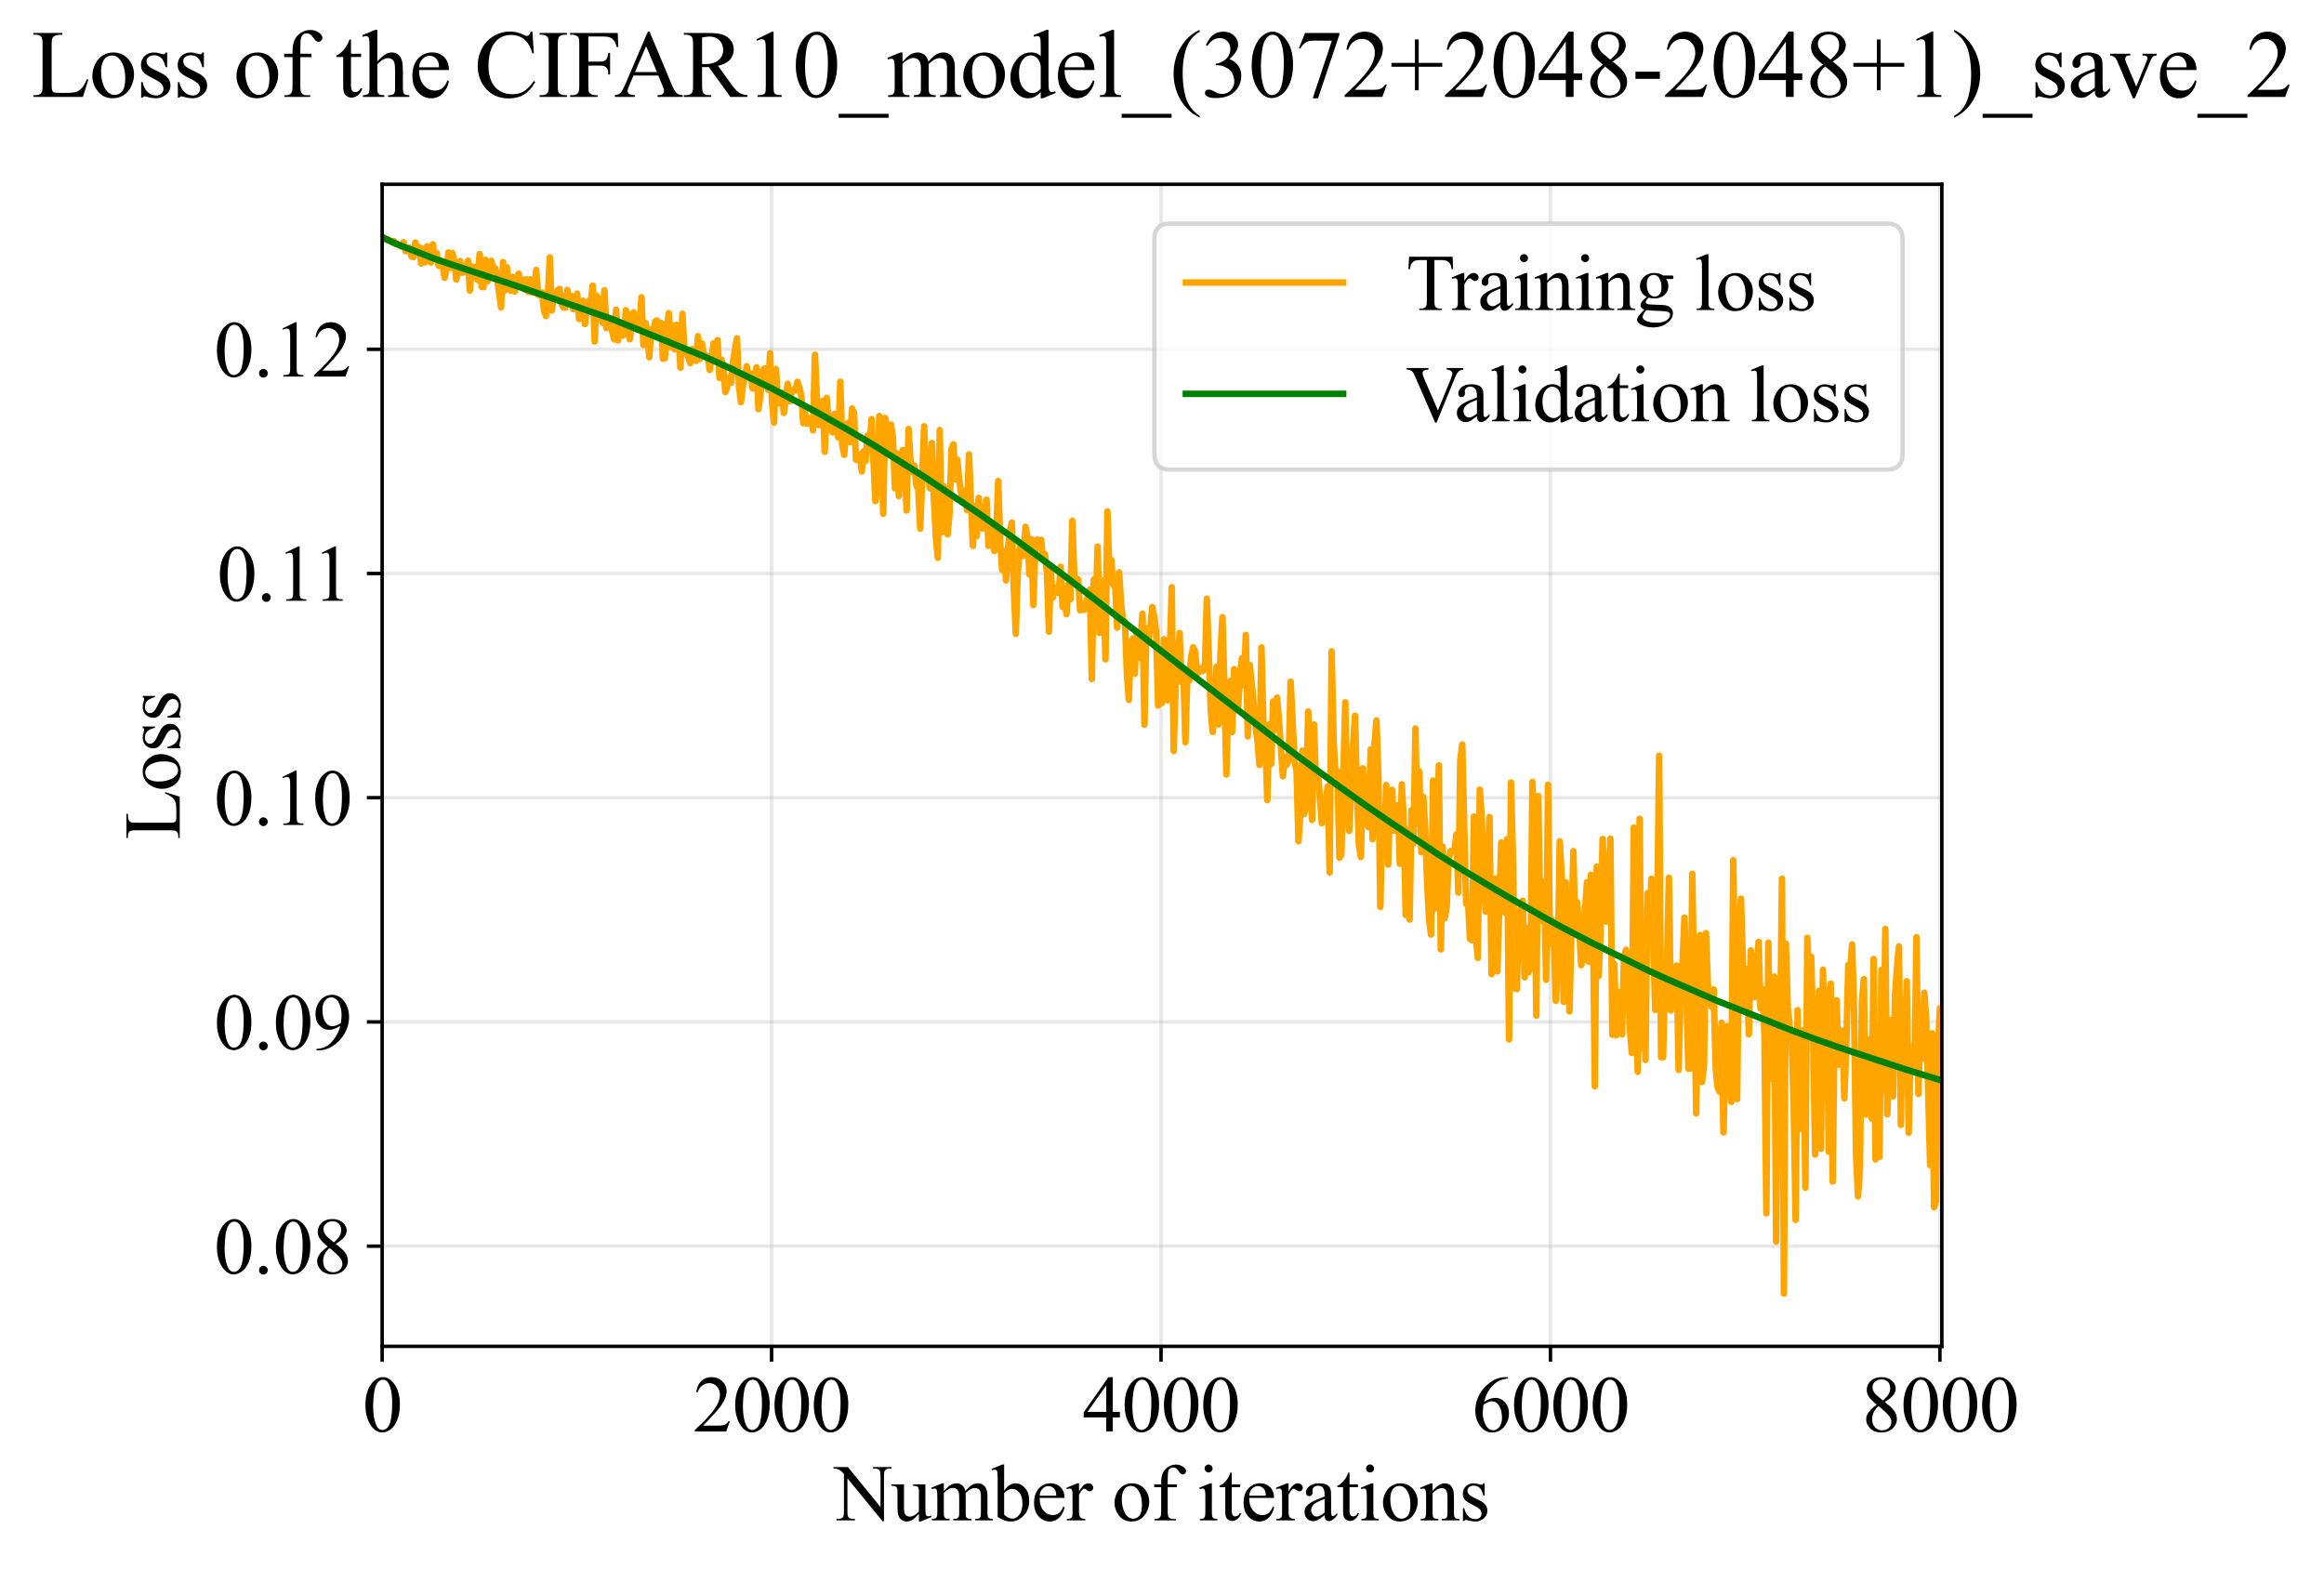 <?xml version="1.0" encoding="utf-8" standalone="no"?>
<!DOCTYPE svg PUBLIC "-//W3C//DTD SVG 1.1//EN"
  "http://www.w3.org/Graphics/SVG/1.1/DTD/svg11.dtd">
<svg xmlns:xlink="http://www.w3.org/1999/xlink" width="532.125pt" height="359.209pt" viewBox="0 0 532.125 359.209" xmlns="http://www.w3.org/2000/svg" version="1.1">
 <defs>
  <style type="text/css">*{stroke-linejoin: round; stroke-linecap: butt}</style>
 </defs>
 <g id="figure_1">
  <g id="patch_1">
   <path d="M 0 359.209 
L 532.125 359.209 
L 532.125 0 
L 0 0 
z
" style="fill: #ffffff"/>
  </g>
  <g id="axes_1">
   <g id="patch_2">
    <path d="M 87.502 308.31 
L 444.623 308.31 
L 444.623 42.199 
L 87.502 42.199 
z
" style="fill: #ffffff"/>
   </g>
   <g id="matplotlib.axis_1">
    <g id="xtick_1">
     <g id="line2d_1">
      <path d="M 87.502 308.31 
L 87.502 42.199 
" clip-path="url(#pa3d0aac4e2)" style="fill: none; stroke: #b0b0b0; stroke-opacity: 0.3; stroke-width: 0.8; stroke-linecap: square"/>
     </g>
     <g id="line2d_2">
      <defs>
       <path id="m1ed9844c6b" d="M 0 0 
L 0 3.5 
" style="stroke: #000000; stroke-width: 0.8"/>
      </defs>
      <g>
       <use xlink:href="#m1ed9844c6b" x="87.502" y="308.31" style="stroke: #000000; stroke-width: 0.8"/>
      </g>
     </g>
     <g id="text_1">
      <!-- 0 -->
      <g transform="translate(83.002 327.809) scale(0.18 -0.18)">
       <defs>
        <path id="TimesNewRomanPSMT-30" d="M 231 2094 
Q 231 2819 450 3342 
Q 669 3866 1031 4122 
Q 1313 4325 1613 4325 
Q 2100 4325 2488 3828 
Q 2972 3213 2972 2159 
Q 2972 1422 2759 906 
Q 2547 391 2217 158 
Q 1888 -75 1581 -75 
Q 975 -75 572 641 
Q 231 1244 231 2094 
z
M 844 2016 
Q 844 1141 1059 588 
Q 1238 122 1591 122 
Q 1759 122 1940 273 
Q 2122 425 2216 781 
Q 2359 1319 2359 2297 
Q 2359 3022 2209 3506 
Q 2097 3866 1919 4016 
Q 1791 4119 1609 4119 
Q 1397 4119 1231 3928 
Q 1006 3669 925 3112 
Q 844 2556 844 2016 
z
" transform="scale(0.016)"/>
       </defs>
       <use xlink:href="#TimesNewRomanPSMT-30"/>
      </g>
     </g>
    </g>
    <g id="xtick_2">
     <g id="line2d_3">
      <path d="M 176.671 308.31 
L 176.671 42.199 
" clip-path="url(#pa3d0aac4e2)" style="fill: none; stroke: #b0b0b0; stroke-opacity: 0.3; stroke-width: 0.8; stroke-linecap: square"/>
     </g>
     <g id="line2d_4">
      <g>
       <use xlink:href="#m1ed9844c6b" x="176.671" y="308.31" style="stroke: #000000; stroke-width: 0.8"/>
      </g>
     </g>
     <g id="text_2">
      <!-- 2000 -->
      <g transform="translate(158.671 327.809) scale(0.18 -0.18)">
       <defs>
        <path id="TimesNewRomanPSMT-32" d="M 2934 816 
L 2638 0 
L 138 0 
L 138 116 
Q 1241 1122 1691 1759 
Q 2141 2397 2141 2925 
Q 2141 3328 1894 3587 
Q 1647 3847 1303 3847 
Q 991 3847 742 3664 
Q 494 3481 375 3128 
L 259 3128 
Q 338 3706 661 4015 
Q 984 4325 1469 4325 
Q 1984 4325 2329 3994 
Q 2675 3663 2675 3213 
Q 2675 2891 2525 2569 
Q 2294 2063 1775 1497 
Q 997 647 803 472 
L 1909 472 
Q 2247 472 2383 497 
Q 2519 522 2628 598 
Q 2738 675 2819 816 
L 2934 816 
z
" transform="scale(0.016)"/>
       </defs>
       <use xlink:href="#TimesNewRomanPSMT-32"/>
       <use xlink:href="#TimesNewRomanPSMT-30" transform="translate(50 0)"/>
       <use xlink:href="#TimesNewRomanPSMT-30" transform="translate(100 0)"/>
       <use xlink:href="#TimesNewRomanPSMT-30" transform="translate(150 0)"/>
      </g>
     </g>
    </g>
    <g id="xtick_3">
     <g id="line2d_5">
      <path d="M 265.84 308.31 
L 265.84 42.199 
" clip-path="url(#pa3d0aac4e2)" style="fill: none; stroke: #b0b0b0; stroke-opacity: 0.3; stroke-width: 0.8; stroke-linecap: square"/>
     </g>
     <g id="line2d_6">
      <g>
       <use xlink:href="#m1ed9844c6b" x="265.84" y="308.31" style="stroke: #000000; stroke-width: 0.8"/>
      </g>
     </g>
     <g id="text_3">
      <!-- 4000 -->
      <g transform="translate(247.84 327.809) scale(0.18 -0.18)">
       <defs>
        <path id="TimesNewRomanPSMT-34" d="M 2978 1563 
L 2978 1119 
L 2409 1119 
L 2409 0 
L 1894 0 
L 1894 1119 
L 100 1119 
L 100 1519 
L 2066 4325 
L 2409 4325 
L 2409 1563 
L 2978 1563 
z
M 1894 1563 
L 1894 3666 
L 406 1563 
L 1894 1563 
z
" transform="scale(0.016)"/>
       </defs>
       <use xlink:href="#TimesNewRomanPSMT-34"/>
       <use xlink:href="#TimesNewRomanPSMT-30" transform="translate(50 0)"/>
       <use xlink:href="#TimesNewRomanPSMT-30" transform="translate(100 0)"/>
       <use xlink:href="#TimesNewRomanPSMT-30" transform="translate(150 0)"/>
      </g>
     </g>
    </g>
    <g id="xtick_4">
     <g id="line2d_7">
      <path d="M 355.008 308.31 
L 355.008 42.199 
" clip-path="url(#pa3d0aac4e2)" style="fill: none; stroke: #b0b0b0; stroke-opacity: 0.3; stroke-width: 0.8; stroke-linecap: square"/>
     </g>
     <g id="line2d_8">
      <g>
       <use xlink:href="#m1ed9844c6b" x="355.008" y="308.31" style="stroke: #000000; stroke-width: 0.8"/>
      </g>
     </g>
     <g id="text_4">
      <!-- 6000 -->
      <g transform="translate(337.008 327.809) scale(0.18 -0.18)">
       <defs>
        <path id="TimesNewRomanPSMT-36" d="M 2869 4325 
L 2869 4209 
Q 2456 4169 2195 4045 
Q 1934 3922 1679 3669 
Q 1425 3416 1258 3105 
Q 1091 2794 978 2366 
Q 1428 2675 1881 2675 
Q 2316 2675 2634 2325 
Q 2953 1975 2953 1425 
Q 2953 894 2631 456 
Q 2244 -75 1606 -75 
Q 1172 -75 869 213 
Q 275 772 275 1663 
Q 275 2231 503 2743 
Q 731 3256 1154 3653 
Q 1578 4050 1965 4187 
Q 2353 4325 2688 4325 
L 2869 4325 
z
M 925 2138 
Q 869 1716 869 1456 
Q 869 1156 980 804 
Q 1091 453 1309 247 
Q 1469 100 1697 100 
Q 1969 100 2183 356 
Q 2397 613 2397 1088 
Q 2397 1622 2184 2012 
Q 1972 2403 1581 2403 
Q 1463 2403 1327 2353 
Q 1191 2303 925 2138 
z
" transform="scale(0.016)"/>
       </defs>
       <use xlink:href="#TimesNewRomanPSMT-36"/>
       <use xlink:href="#TimesNewRomanPSMT-30" transform="translate(50 0)"/>
       <use xlink:href="#TimesNewRomanPSMT-30" transform="translate(100 0)"/>
       <use xlink:href="#TimesNewRomanPSMT-30" transform="translate(150 0)"/>
      </g>
     </g>
    </g>
    <g id="xtick_5">
     <g id="line2d_9">
      <path d="M 444.177 308.31 
L 444.177 42.199 
" clip-path="url(#pa3d0aac4e2)" style="fill: none; stroke: #b0b0b0; stroke-opacity: 0.3; stroke-width: 0.8; stroke-linecap: square"/>
     </g>
     <g id="line2d_10">
      <g>
       <use xlink:href="#m1ed9844c6b" x="444.177" y="308.31" style="stroke: #000000; stroke-width: 0.8"/>
      </g>
     </g>
     <g id="text_5">
      <!-- 8000 -->
      <g transform="translate(426.177 327.809) scale(0.18 -0.18)">
       <defs>
        <path id="TimesNewRomanPSMT-38" d="M 1228 2134 
Q 725 2547 579 2797 
Q 434 3047 434 3316 
Q 434 3728 753 4026 
Q 1072 4325 1600 4325 
Q 2113 4325 2425 4047 
Q 2738 3769 2738 3413 
Q 2738 3175 2569 2928 
Q 2400 2681 1866 2347 
Q 2416 1922 2594 1678 
Q 2831 1359 2831 1006 
Q 2831 559 2490 242 
Q 2150 -75 1597 -75 
Q 994 -75 656 303 
Q 388 606 388 966 
Q 388 1247 577 1523 
Q 766 1800 1228 2134 
z
M 1719 2469 
Q 2094 2806 2194 3001 
Q 2294 3197 2294 3444 
Q 2294 3772 2109 3958 
Q 1925 4144 1606 4144 
Q 1288 4144 1088 3959 
Q 888 3775 888 3528 
Q 888 3366 970 3203 
Q 1053 3041 1206 2894 
L 1719 2469 
z
M 1375 2016 
Q 1116 1797 991 1539 
Q 866 1281 866 981 
Q 866 578 1086 336 
Q 1306 94 1647 94 
Q 1984 94 2187 284 
Q 2391 475 2391 747 
Q 2391 972 2272 1150 
Q 2050 1481 1375 2016 
z
" transform="scale(0.016)"/>
       </defs>
       <use xlink:href="#TimesNewRomanPSMT-38"/>
       <use xlink:href="#TimesNewRomanPSMT-30" transform="translate(50 0)"/>
       <use xlink:href="#TimesNewRomanPSMT-30" transform="translate(100 0)"/>
       <use xlink:href="#TimesNewRomanPSMT-30" transform="translate(150 0)"/>
      </g>
     </g>
    </g>
    <g id="text_6">
     <!-- Number of iterations -->
     <g transform="translate(191.083 348.158) scale(0.18 -0.18)">
      <defs>
       <path id="TimesNewRomanPSMT-4e" d="M -84 4238 
L 1066 4238 
L 3656 1059 
L 3656 3503 
Q 3656 3894 3569 3991 
Q 3453 4122 3203 4122 
L 3056 4122 
L 3056 4238 
L 4531 4238 
L 4531 4122 
L 4381 4122 
Q 4113 4122 4000 3959 
Q 3931 3859 3931 3503 
L 3931 -69 
L 3819 -69 
L 1025 3344 
L 1025 734 
Q 1025 344 1109 247 
Q 1228 116 1475 116 
L 1625 116 
L 1625 0 
L 150 0 
L 150 116 
L 297 116 
Q 569 116 681 278 
Q 750 378 750 734 
L 750 3681 
Q 566 3897 470 3965 
Q 375 4034 191 4094 
Q 100 4122 -84 4122 
L -84 4238 
z
" transform="scale(0.016)"/>
       <path id="TimesNewRomanPSMT-75" d="M 2709 2863 
L 2709 1128 
Q 2709 631 2732 520 
Q 2756 409 2807 365 
Q 2859 322 2928 322 
Q 3025 322 3147 375 
L 3191 266 
L 2334 -88 
L 2194 -88 
L 2194 519 
Q 1825 119 1631 15 
Q 1438 -88 1222 -88 
Q 981 -88 804 51 
Q 628 191 559 409 
Q 491 628 491 1028 
L 491 2306 
Q 491 2509 447 2587 
Q 403 2666 317 2708 
Q 231 2750 6 2747 
L 6 2863 
L 1009 2863 
L 1009 947 
Q 1009 547 1148 422 
Q 1288 297 1484 297 
Q 1619 297 1789 381 
Q 1959 466 2194 703 
L 2194 2325 
Q 2194 2569 2105 2655 
Q 2016 2741 1734 2747 
L 1734 2863 
L 2709 2863 
z
" transform="scale(0.016)"/>
       <path id="TimesNewRomanPSMT-6d" d="M 1050 2338 
Q 1363 2650 1419 2697 
Q 1559 2816 1721 2881 
Q 1884 2947 2044 2947 
Q 2313 2947 2506 2790 
Q 2700 2634 2766 2338 
Q 3088 2713 3309 2830 
Q 3531 2947 3766 2947 
Q 3994 2947 4170 2830 
Q 4347 2713 4450 2447 
Q 4519 2266 4519 1878 
L 4519 647 
Q 4519 378 4559 278 
Q 4591 209 4675 161 
Q 4759 113 4950 113 
L 4950 0 
L 3538 0 
L 3538 113 
L 3597 113 
Q 3781 113 3884 184 
Q 3956 234 3988 344 
Q 4000 397 4000 647 
L 4000 1878 
Q 4000 2228 3916 2372 
Q 3794 2572 3525 2572 
Q 3359 2572 3192 2489 
Q 3025 2406 2788 2181 
L 2781 2147 
L 2788 2013 
L 2788 647 
Q 2788 353 2820 281 
Q 2853 209 2943 161 
Q 3034 113 3253 113 
L 3253 0 
L 1806 0 
L 1806 113 
Q 2044 113 2133 169 
Q 2222 225 2256 338 
Q 2272 391 2272 647 
L 2272 1878 
Q 2272 2228 2169 2381 
Q 2031 2581 1784 2581 
Q 1616 2581 1450 2491 
Q 1191 2353 1050 2181 
L 1050 647 
Q 1050 366 1089 281 
Q 1128 197 1204 155 
Q 1281 113 1516 113 
L 1516 0 
L 100 0 
L 100 113 
Q 297 113 375 155 
Q 453 197 493 289 
Q 534 381 534 647 
L 534 1741 
Q 534 2213 506 2350 
Q 484 2453 437 2492 
Q 391 2531 309 2531 
Q 222 2531 100 2484 
L 53 2597 
L 916 2947 
L 1050 2947 
L 1050 2338 
z
" transform="scale(0.016)"/>
       <path id="TimesNewRomanPSMT-62" d="M 984 2369 
Q 1400 2947 1881 2947 
Q 2322 2947 2650 2570 
Q 2978 2194 2978 1541 
Q 2978 778 2472 313 
Q 2038 -88 1503 -88 
Q 1253 -88 995 3 
Q 738 94 469 275 
L 469 3241 
Q 469 3728 445 3840 
Q 422 3953 372 3993 
Q 322 4034 247 4034 
Q 159 4034 28 3984 
L -16 4094 
L 844 4444 
L 984 4444 
L 984 2369 
z
M 984 2169 
L 984 456 
Q 1144 300 1314 220 
Q 1484 141 1663 141 
Q 1947 141 2192 453 
Q 2438 766 2438 1363 
Q 2438 1913 2192 2208 
Q 1947 2503 1634 2503 
Q 1469 2503 1303 2419 
Q 1178 2356 984 2169 
z
" transform="scale(0.016)"/>
       <path id="TimesNewRomanPSMT-65" d="M 681 1784 
Q 678 1147 991 784 
Q 1303 422 1725 422 
Q 2006 422 2214 576 
Q 2422 731 2563 1106 
L 2659 1044 
Q 2594 616 2278 264 
Q 1963 -88 1488 -88 
Q 972 -88 605 314 
Q 238 716 238 1394 
Q 238 2128 614 2539 
Q 991 2950 1559 2950 
Q 2041 2950 2350 2633 
Q 2659 2316 2659 1784 
L 681 1784 
z
M 681 1966 
L 2006 1966 
Q 1991 2241 1941 2353 
Q 1863 2528 1708 2628 
Q 1553 2728 1384 2728 
Q 1125 2728 920 2526 
Q 716 2325 681 1966 
z
" transform="scale(0.016)"/>
       <path id="TimesNewRomanPSMT-72" d="M 1038 2947 
L 1038 2303 
Q 1397 2947 1775 2947 
Q 1947 2947 2059 2842 
Q 2172 2738 2172 2600 
Q 2172 2478 2090 2393 
Q 2009 2309 1897 2309 
Q 1788 2309 1652 2417 
Q 1516 2525 1450 2525 
Q 1394 2525 1328 2463 
Q 1188 2334 1038 2041 
L 1038 669 
Q 1038 431 1097 309 
Q 1138 225 1241 169 
Q 1344 113 1538 113 
L 1538 0 
L 72 0 
L 72 113 
Q 291 113 397 181 
Q 475 231 506 341 
Q 522 394 522 644 
L 522 1753 
Q 522 2253 501 2348 
Q 481 2444 426 2487 
Q 372 2531 291 2531 
Q 194 2531 72 2484 
L 41 2597 
L 906 2947 
L 1038 2947 
z
" transform="scale(0.016)"/>
       <path id="TimesNewRomanPSMT-20" transform="scale(0.016)"/>
       <path id="TimesNewRomanPSMT-6f" d="M 1600 2947 
Q 2250 2947 2644 2453 
Q 2978 2031 2978 1484 
Q 2978 1100 2793 706 
Q 2609 313 2286 112 
Q 1963 -88 1566 -88 
Q 919 -88 538 428 
Q 216 863 216 1403 
Q 216 1797 411 2186 
Q 606 2575 925 2761 
Q 1244 2947 1600 2947 
z
M 1503 2744 
Q 1338 2744 1170 2645 
Q 1003 2547 900 2300 
Q 797 2053 797 1666 
Q 797 1041 1045 587 
Q 1294 134 1700 134 
Q 2003 134 2200 384 
Q 2397 634 2397 1244 
Q 2397 2006 2069 2444 
Q 1847 2744 1503 2744 
z
" transform="scale(0.016)"/>
       <path id="TimesNewRomanPSMT-66" d="M 1319 2638 
L 1319 756 
Q 1319 356 1406 250 
Q 1522 113 1716 113 
L 1975 113 
L 1975 0 
L 266 0 
L 266 113 
L 394 113 
Q 519 113 622 175 
Q 725 238 764 344 
Q 803 450 803 756 
L 803 2638 
L 247 2638 
L 247 2863 
L 803 2863 
L 803 3050 
Q 803 3478 940 3775 
Q 1078 4072 1361 4255 
Q 1644 4438 1997 4438 
Q 2325 4438 2600 4225 
Q 2781 4084 2781 3909 
Q 2781 3816 2700 3733 
Q 2619 3650 2525 3650 
Q 2453 3650 2373 3701 
Q 2294 3753 2178 3923 
Q 2063 4094 1966 4153 
Q 1869 4213 1750 4213 
Q 1606 4213 1506 4136 
Q 1406 4059 1362 3898 
Q 1319 3738 1319 3069 
L 1319 2863 
L 2056 2863 
L 2056 2638 
L 1319 2638 
z
" transform="scale(0.016)"/>
       <path id="TimesNewRomanPSMT-69" d="M 928 4444 
Q 1059 4444 1151 4351 
Q 1244 4259 1244 4128 
Q 1244 3997 1151 3903 
Q 1059 3809 928 3809 
Q 797 3809 703 3903 
Q 609 3997 609 4128 
Q 609 4259 701 4351 
Q 794 4444 928 4444 
z
M 1188 2947 
L 1188 647 
Q 1188 378 1227 289 
Q 1266 200 1342 156 
Q 1419 113 1622 113 
L 1622 0 
L 231 0 
L 231 113 
Q 441 113 512 153 
Q 584 194 626 287 
Q 669 381 669 647 
L 669 1750 
Q 669 2216 641 2353 
Q 619 2453 572 2492 
Q 525 2531 444 2531 
Q 356 2531 231 2484 
L 188 2597 
L 1050 2947 
L 1188 2947 
z
" transform="scale(0.016)"/>
       <path id="TimesNewRomanPSMT-74" d="M 1031 3803 
L 1031 2863 
L 1700 2863 
L 1700 2644 
L 1031 2644 
L 1031 788 
Q 1031 509 1111 412 
Q 1191 316 1316 316 
Q 1419 316 1516 380 
Q 1613 444 1666 569 
L 1788 569 
Q 1678 263 1478 108 
Q 1278 -47 1066 -47 
Q 922 -47 784 33 
Q 647 113 581 261 
Q 516 409 516 719 
L 516 2644 
L 63 2644 
L 63 2747 
Q 234 2816 414 2980 
Q 594 3144 734 3369 
Q 806 3488 934 3803 
L 1031 3803 
z
" transform="scale(0.016)"/>
       <path id="TimesNewRomanPSMT-61" d="M 1822 413 
Q 1381 72 1269 19 
Q 1100 -59 909 -59 
Q 613 -59 420 144 
Q 228 347 228 678 
Q 228 888 322 1041 
Q 450 1253 767 1440 
Q 1084 1628 1822 1897 
L 1822 2009 
Q 1822 2438 1686 2597 
Q 1550 2756 1291 2756 
Q 1094 2756 978 2650 
Q 859 2544 859 2406 
L 866 2225 
Q 866 2081 792 2003 
Q 719 1925 600 1925 
Q 484 1925 411 2006 
Q 338 2088 338 2228 
Q 338 2497 613 2722 
Q 888 2947 1384 2947 
Q 1766 2947 2009 2819 
Q 2194 2722 2281 2516 
Q 2338 2381 2338 1966 
L 2338 994 
Q 2338 584 2353 492 
Q 2369 400 2405 369 
Q 2441 338 2488 338 
Q 2538 338 2575 359 
Q 2641 400 2828 588 
L 2828 413 
Q 2478 -56 2159 -56 
Q 2006 -56 1915 50 
Q 1825 156 1822 413 
z
M 1822 616 
L 1822 1706 
Q 1350 1519 1213 1441 
Q 966 1303 859 1153 
Q 753 1003 753 825 
Q 753 600 887 451 
Q 1022 303 1197 303 
Q 1434 303 1822 616 
z
" transform="scale(0.016)"/>
       <path id="TimesNewRomanPSMT-6e" d="M 1034 2341 
Q 1538 2947 1994 2947 
Q 2228 2947 2397 2830 
Q 2566 2713 2666 2444 
Q 2734 2256 2734 1869 
L 2734 647 
Q 2734 375 2778 278 
Q 2813 200 2889 156 
Q 2966 113 3172 113 
L 3172 0 
L 1756 0 
L 1756 113 
L 1816 113 
Q 2016 113 2095 173 
Q 2175 234 2206 353 
Q 2219 400 2219 647 
L 2219 1819 
Q 2219 2209 2117 2386 
Q 2016 2563 1775 2563 
Q 1403 2563 1034 2156 
L 1034 647 
Q 1034 356 1069 288 
Q 1113 197 1189 155 
Q 1266 113 1500 113 
L 1500 0 
L 84 0 
L 84 113 
L 147 113 
Q 366 113 442 223 
Q 519 334 519 647 
L 519 1709 
Q 519 2225 495 2337 
Q 472 2450 423 2490 
Q 375 2531 294 2531 
Q 206 2531 84 2484 
L 38 2597 
L 900 2947 
L 1034 2947 
L 1034 2341 
z
" transform="scale(0.016)"/>
       <path id="TimesNewRomanPSMT-73" d="M 2050 2947 
L 2050 1972 
L 1947 1972 
Q 1828 2431 1642 2597 
Q 1456 2763 1169 2763 
Q 950 2763 815 2647 
Q 681 2531 681 2391 
Q 681 2216 781 2091 
Q 878 1963 1175 1819 
L 1631 1597 
Q 2266 1288 2266 781 
Q 2266 391 1970 151 
Q 1675 -88 1309 -88 
Q 1047 -88 709 6 
Q 606 38 541 38 
Q 469 38 428 -44 
L 325 -44 
L 325 978 
L 428 978 
Q 516 541 762 319 
Q 1009 97 1316 97 
Q 1531 97 1667 223 
Q 1803 350 1803 528 
Q 1803 744 1651 891 
Q 1500 1038 1047 1263 
Q 594 1488 453 1669 
Q 313 1847 313 2119 
Q 313 2472 555 2709 
Q 797 2947 1181 2947 
Q 1350 2947 1591 2875 
Q 1750 2828 1803 2828 
Q 1853 2828 1881 2850 
Q 1909 2872 1947 2947 
L 2050 2947 
z
" transform="scale(0.016)"/>
      </defs>
      <use xlink:href="#TimesNewRomanPSMT-4e"/>
      <use xlink:href="#TimesNewRomanPSMT-75" transform="translate(72.217 0)"/>
      <use xlink:href="#TimesNewRomanPSMT-6d" transform="translate(122.217 0)"/>
      <use xlink:href="#TimesNewRomanPSMT-62" transform="translate(200 0)"/>
      <use xlink:href="#TimesNewRomanPSMT-65" transform="translate(250 0)"/>
      <use xlink:href="#TimesNewRomanPSMT-72" transform="translate(294.385 0)"/>
      <use xlink:href="#TimesNewRomanPSMT-20" transform="translate(327.686 0)"/>
      <use xlink:href="#TimesNewRomanPSMT-6f" transform="translate(352.686 0)"/>
      <use xlink:href="#TimesNewRomanPSMT-66" transform="translate(402.686 0)"/>
      <use xlink:href="#TimesNewRomanPSMT-20" transform="translate(435.986 0)"/>
      <use xlink:href="#TimesNewRomanPSMT-69" transform="translate(460.986 0)"/>
      <use xlink:href="#TimesNewRomanPSMT-74" transform="translate(488.77 0)"/>
      <use xlink:href="#TimesNewRomanPSMT-65" transform="translate(516.553 0)"/>
      <use xlink:href="#TimesNewRomanPSMT-72" transform="translate(560.938 0)"/>
      <use xlink:href="#TimesNewRomanPSMT-61" transform="translate(594.238 0)"/>
      <use xlink:href="#TimesNewRomanPSMT-74" transform="translate(638.623 0)"/>
      <use xlink:href="#TimesNewRomanPSMT-69" transform="translate(666.406 0)"/>
      <use xlink:href="#TimesNewRomanPSMT-6f" transform="translate(694.189 0)"/>
      <use xlink:href="#TimesNewRomanPSMT-6e" transform="translate(744.189 0)"/>
      <use xlink:href="#TimesNewRomanPSMT-73" transform="translate(794.189 0)"/>
     </g>
    </g>
   </g>
   <g id="matplotlib.axis_2">
    <g id="ytick_1">
     <g id="line2d_11">
      <path d="M 87.502 285.357 
L 444.623 285.357 
" clip-path="url(#pa3d0aac4e2)" style="fill: none; stroke: #b0b0b0; stroke-opacity: 0.3; stroke-width: 0.8; stroke-linecap: square"/>
     </g>
     <g id="line2d_12">
      <defs>
       <path id="m6541304a8e" d="M 0 0 
L -3.5 0 
" style="stroke: #000000; stroke-width: 0.8"/>
      </defs>
      <g>
       <use xlink:href="#m6541304a8e" x="87.502" y="285.357" style="stroke: #000000; stroke-width: 0.8"/>
      </g>
     </g>
     <g id="text_7">
      <!-- 0.08 -->
      <g transform="translate(49.002 291.606) scale(0.18 -0.18)">
       <defs>
        <path id="TimesNewRomanPSMT-2e" d="M 800 606 
Q 947 606 1047 504 
Q 1147 403 1147 259 
Q 1147 116 1045 14 
Q 944 -88 800 -88 
Q 656 -88 554 14 
Q 453 116 453 259 
Q 453 406 554 506 
Q 656 606 800 606 
z
" transform="scale(0.016)"/>
       </defs>
       <use xlink:href="#TimesNewRomanPSMT-30"/>
       <use xlink:href="#TimesNewRomanPSMT-2e" transform="translate(50 0)"/>
       <use xlink:href="#TimesNewRomanPSMT-30" transform="translate(75 0)"/>
       <use xlink:href="#TimesNewRomanPSMT-38" transform="translate(125 0)"/>
      </g>
     </g>
    </g>
    <g id="ytick_2">
     <g id="line2d_13">
      <path d="M 87.502 234.013 
L 444.623 234.013 
" clip-path="url(#pa3d0aac4e2)" style="fill: none; stroke: #b0b0b0; stroke-opacity: 0.3; stroke-width: 0.8; stroke-linecap: square"/>
     </g>
     <g id="line2d_14">
      <g>
       <use xlink:href="#m6541304a8e" x="87.502" y="234.013" style="stroke: #000000; stroke-width: 0.8"/>
      </g>
     </g>
     <g id="text_8">
      <!-- 0.09 -->
      <g transform="translate(49.002 240.262) scale(0.18 -0.18)">
       <defs>
        <path id="TimesNewRomanPSMT-39" d="M 338 -88 
L 338 28 
Q 744 34 1094 217 
Q 1444 400 1770 856 
Q 2097 1313 2225 1859 
Q 1734 1544 1338 1544 
Q 891 1544 572 1889 
Q 253 2234 253 2806 
Q 253 3363 572 3797 
Q 956 4325 1575 4325 
Q 2097 4325 2469 3894 
Q 2925 3359 2925 2575 
Q 2925 1869 2578 1258 
Q 2231 647 1613 244 
Q 1109 -88 516 -88 
L 338 -88 
z
M 2275 2091 
Q 2331 2497 2331 2741 
Q 2331 3044 2228 3395 
Q 2125 3747 1936 3934 
Q 1747 4122 1506 4122 
Q 1228 4122 1018 3872 
Q 809 3622 809 3128 
Q 809 2469 1088 2097 
Q 1291 1828 1588 1828 
Q 1731 1828 1928 1897 
Q 2125 1966 2275 2091 
z
" transform="scale(0.016)"/>
       </defs>
       <use xlink:href="#TimesNewRomanPSMT-30"/>
       <use xlink:href="#TimesNewRomanPSMT-2e" transform="translate(50 0)"/>
       <use xlink:href="#TimesNewRomanPSMT-30" transform="translate(75 0)"/>
       <use xlink:href="#TimesNewRomanPSMT-39" transform="translate(125 0)"/>
      </g>
     </g>
    </g>
    <g id="ytick_3">
     <g id="line2d_15">
      <path d="M 87.502 182.669 
L 444.623 182.669 
" clip-path="url(#pa3d0aac4e2)" style="fill: none; stroke: #b0b0b0; stroke-opacity: 0.3; stroke-width: 0.8; stroke-linecap: square"/>
     </g>
     <g id="line2d_16">
      <g>
       <use xlink:href="#m6541304a8e" x="87.502" y="182.669" style="stroke: #000000; stroke-width: 0.8"/>
      </g>
     </g>
     <g id="text_9">
      <!-- 0.10 -->
      <g transform="translate(49.002 188.918) scale(0.18 -0.18)">
       <defs>
        <path id="TimesNewRomanPSMT-31" d="M 750 3822 
L 1781 4325 
L 1884 4325 
L 1884 747 
Q 1884 391 1914 303 
Q 1944 216 2037 169 
Q 2131 122 2419 116 
L 2419 0 
L 825 0 
L 825 116 
Q 1125 122 1212 167 
Q 1300 213 1334 289 
Q 1369 366 1369 747 
L 1369 3034 
Q 1369 3497 1338 3628 
Q 1316 3728 1258 3775 
Q 1200 3822 1119 3822 
Q 1003 3822 797 3725 
L 750 3822 
z
" transform="scale(0.016)"/>
       </defs>
       <use xlink:href="#TimesNewRomanPSMT-30"/>
       <use xlink:href="#TimesNewRomanPSMT-2e" transform="translate(50 0)"/>
       <use xlink:href="#TimesNewRomanPSMT-31" transform="translate(75 0)"/>
       <use xlink:href="#TimesNewRomanPSMT-30" transform="translate(125 0)"/>
      </g>
     </g>
    </g>
    <g id="ytick_4">
     <g id="line2d_17">
      <path d="M 87.502 131.325 
L 444.623 131.325 
" clip-path="url(#pa3d0aac4e2)" style="fill: none; stroke: #b0b0b0; stroke-opacity: 0.3; stroke-width: 0.8; stroke-linecap: square"/>
     </g>
     <g id="line2d_18">
      <g>
       <use xlink:href="#m6541304a8e" x="87.502" y="131.325" style="stroke: #000000; stroke-width: 0.8"/>
      </g>
     </g>
     <g id="text_10">
      <!-- 0.11 -->
      <g transform="translate(49.678 137.574) scale(0.18 -0.18)">
       <use xlink:href="#TimesNewRomanPSMT-30"/>
       <use xlink:href="#TimesNewRomanPSMT-2e" transform="translate(50 0)"/>
       <use xlink:href="#TimesNewRomanPSMT-31" transform="translate(75 0)"/>
       <use xlink:href="#TimesNewRomanPSMT-31" transform="translate(121.25 0)"/>
      </g>
     </g>
    </g>
    <g id="ytick_5">
     <g id="line2d_19">
      <path d="M 87.502 79.981 
L 444.623 79.981 
" clip-path="url(#pa3d0aac4e2)" style="fill: none; stroke: #b0b0b0; stroke-opacity: 0.3; stroke-width: 0.8; stroke-linecap: square"/>
     </g>
     <g id="line2d_20">
      <g>
       <use xlink:href="#m6541304a8e" x="87.502" y="79.981" style="stroke: #000000; stroke-width: 0.8"/>
      </g>
     </g>
     <g id="text_11">
      <!-- 0.12 -->
      <g transform="translate(49.002 86.23) scale(0.18 -0.18)">
       <use xlink:href="#TimesNewRomanPSMT-30"/>
       <use xlink:href="#TimesNewRomanPSMT-2e" transform="translate(50 0)"/>
       <use xlink:href="#TimesNewRomanPSMT-31" transform="translate(75 0)"/>
       <use xlink:href="#TimesNewRomanPSMT-32" transform="translate(125 0)"/>
      </g>
     </g>
    </g>
    <g id="text_12">
     <!-- Loss -->
     <g transform="translate(41.152 192.257) rotate(-90) scale(0.18 -0.18)">
      <defs>
       <path id="TimesNewRomanPSMT-4c" d="M 3669 1172 
L 3772 1150 
L 3409 0 
L 128 0 
L 128 116 
L 288 116 
Q 556 116 672 291 
Q 738 391 738 753 
L 738 3488 
Q 738 3884 650 3984 
Q 528 4122 288 4122 
L 128 4122 
L 128 4238 
L 2047 4238 
L 2047 4122 
Q 1709 4125 1573 4059 
Q 1438 3994 1388 3894 
Q 1338 3794 1338 3416 
L 1338 753 
Q 1338 494 1388 397 
Q 1425 331 1503 300 
Q 1581 269 1991 269 
L 2300 269 
Q 2788 269 2984 341 
Q 3181 413 3343 595 
Q 3506 778 3669 1172 
z
" transform="scale(0.016)"/>
      </defs>
      <use xlink:href="#TimesNewRomanPSMT-4c"/>
      <use xlink:href="#TimesNewRomanPSMT-6f" transform="translate(61.084 0)"/>
      <use xlink:href="#TimesNewRomanPSMT-73" transform="translate(111.084 0)"/>
      <use xlink:href="#TimesNewRomanPSMT-73" transform="translate(150 0)"/>
     </g>
    </g>
   </g>
   <g id="line2d_21">
    <path d="M 87.502 54.294 
L 87.949 54.507 
L 88.395 54.897 
L 88.842 54.815 
L 89.734 55.499 
L 90.181 55.196 
L 90.627 55.893 
L 91.074 55.971 
L 91.52 56.169 
L 91.966 56.492 
L 92.413 55.471 
L 92.859 57.543 
L 93.306 56.909 
L 93.752 56.73 
L 94.198 58.706 
L 94.645 58.885 
L 95.091 55.523 
L 95.538 57.012 
L 95.984 56.633 
L 96.43 60.353 
L 96.877 56.972 
L 97.323 60.078 
L 97.77 56.409 
L 98.216 59.349 
L 98.662 60.109 
L 99.109 55.938 
L 99.555 58.737 
L 100.002 57.967 
L 100.448 60.872 
L 100.894 59.647 
L 101.341 60.426 
L 101.787 63.617 
L 102.234 61.63 
L 102.68 57.817 
L 103.126 61.311 
L 103.573 57.93 
L 104.019 59.822 
L 104.466 64.023 
L 105.359 59.773 
L 105.805 62.446 
L 106.251 61.235 
L 106.698 62.362 
L 107.144 59.673 
L 107.591 66.554 
L 108.037 61.053 
L 108.483 63.534 
L 108.93 61.121 
L 109.376 64.124 
L 109.823 58.171 
L 110.269 65.695 
L 110.715 65.754 
L 111.162 59.464 
L 111.608 64.452 
L 112.055 62.826 
L 112.501 59.739 
L 112.947 61.425 
L 113.394 61.442 
L 113.84 63.788 
L 114.733 70.403 
L 115.179 60.013 
L 115.626 66.489 
L 116.072 61.233 
L 116.519 65.313 
L 116.965 66.576 
L 117.411 63.4 
L 117.858 66.74 
L 118.304 64.051 
L 118.751 62.655 
L 119.197 64.842 
L 119.643 64.047 
L 120.09 66.293 
L 120.536 63.954 
L 120.983 66.869 
L 121.429 63.972 
L 121.875 66.958 
L 122.322 67.02 
L 122.768 61.813 
L 123.215 67.536 
L 123.661 67.184 
L 124.107 66.989 
L 124.554 71.079 
L 125 72.373 
L 125.447 67.467 
L 125.893 58.952 
L 126.339 71.111 
L 126.786 68.018 
L 127.232 67.669 
L 127.678 66.445 
L 128.125 66.163 
L 128.571 69.616 
L 129.018 70.399 
L 129.464 70.43 
L 129.911 66.397 
L 130.357 69.022 
L 130.803 67.768 
L 131.25 70.819 
L 131.696 70.002 
L 132.143 67.236 
L 132.589 73.048 
L 133.035 72.585 
L 133.482 68.879 
L 133.928 74.213 
L 134.375 70.587 
L 134.821 68.953 
L 135.267 69.265 
L 135.714 65.417 
L 136.16 78.194 
L 136.607 67.729 
L 137.053 68.498 
L 137.946 73.919 
L 138.392 66.468 
L 138.839 75.137 
L 139.285 74.633 
L 139.731 73.573 
L 140.178 75.982 
L 140.624 77.73 
L 141.071 70.918 
L 141.517 77.956 
L 141.963 75.074 
L 142.41 76.871 
L 142.856 76.659 
L 143.303 71.038 
L 143.749 72.148 
L 144.195 77.689 
L 145.088 71.514 
L 145.535 75.026 
L 145.981 75.515 
L 146.427 75.466 
L 146.874 68.068 
L 147.32 78.974 
L 147.767 73.958 
L 148.213 75.631 
L 148.659 81.816 
L 149.106 75.511 
L 149.552 76.26 
L 149.999 73.627 
L 150.445 73.386 
L 150.891 77.041 
L 151.338 73.935 
L 151.784 82.156 
L 152.231 82.048 
L 152.677 74.993 
L 153.123 71.717 
L 153.57 79.466 
L 154.016 74.465 
L 154.463 79.996 
L 154.909 74.391 
L 155.355 76.269 
L 155.802 84.192 
L 156.248 71.854 
L 156.695 79.818 
L 157.587 81.797 
L 158.034 83.159 
L 158.48 79.939 
L 158.927 80.433 
L 159.373 82.648 
L 159.819 76.981 
L 160.266 82.205 
L 160.712 78.659 
L 161.159 81.421 
L 161.605 81.318 
L 162.051 81.601 
L 162.498 84.728 
L 163.391 78.613 
L 163.837 80.258 
L 164.283 77.88 
L 164.73 86.542 
L 165.176 82.319 
L 165.623 83.557 
L 166.069 89.766 
L 166.515 88.554 
L 166.962 86.403 
L 167.408 87.667 
L 167.855 82.672 
L 168.747 77.453 
L 169.194 88.452 
L 169.64 92.101 
L 170.087 88.497 
L 170.979 83.855 
L 171.426 86.572 
L 171.872 85.535 
L 172.319 88.96 
L 173.211 84.112 
L 173.658 93.708 
L 174.104 90.688 
L 174.55 85.148 
L 174.997 84.39 
L 175.443 84.401 
L 175.89 89.275 
L 176.336 80.898 
L 176.782 92.248 
L 177.229 96.782 
L 177.675 84.529 
L 178.122 92.382 
L 178.568 90.188 
L 179.014 89.871 
L 179.461 94.57 
L 180.354 87.892 
L 180.8 91.87 
L 181.246 89.824 
L 181.693 89.243 
L 182.139 89.413 
L 182.586 87.436 
L 183.032 88.779 
L 183.478 90.648 
L 183.925 96.921 
L 184.371 94.645 
L 184.818 97.003 
L 185.264 96.652 
L 185.71 95.681 
L 186.157 98.54 
L 186.603 81.234 
L 187.05 91.397 
L 187.496 97.351 
L 187.942 95.101 
L 188.389 91.762 
L 188.835 103.451 
L 189.282 91.091 
L 189.728 97.081 
L 190.174 97.75 
L 190.621 99.007 
L 191.067 94.769 
L 191.514 98.31 
L 191.96 100.184 
L 192.406 87.411 
L 192.853 101.941 
L 193.299 104.164 
L 193.746 98.324 
L 194.192 96.892 
L 194.638 101.231 
L 195.085 93.537 
L 195.531 94.429 
L 195.978 105.254 
L 196.424 105.337 
L 196.87 104.02 
L 197.317 107.951 
L 197.763 103.326 
L 198.21 105.548 
L 198.656 99.702 
L 199.102 102.476 
L 199.549 95.973 
L 200.442 114.745 
L 200.888 111.334 
L 201.334 95.271 
L 201.781 99.568 
L 202.227 117.63 
L 202.674 95.72 
L 203.12 97.86 
L 203.566 102.531 
L 204.013 97.225 
L 204.459 100.339 
L 204.906 111.843 
L 205.352 103.813 
L 205.798 113.599 
L 206.245 104.838 
L 206.691 103.054 
L 207.138 107.28 
L 207.584 116.893 
L 208.03 98.233 
L 208.477 105.667 
L 208.923 108.116 
L 209.37 106.628 
L 209.816 111.137 
L 210.262 111.987 
L 210.709 121.064 
L 211.602 97.613 
L 212.048 108.418 
L 212.494 109.313 
L 212.941 111.83 
L 213.387 101.445 
L 213.834 114.157 
L 214.28 123.043 
L 214.726 127.733 
L 215.173 98.475 
L 215.619 121.882 
L 216.066 111.335 
L 216.512 114.394 
L 216.958 122.365 
L 217.405 117.779 
L 217.851 102.936 
L 218.298 101.75 
L 218.744 109.784 
L 219.19 105.261 
L 219.637 110.073 
L 220.083 112.919 
L 220.53 114.526 
L 220.976 112.326 
L 221.423 116.828 
L 221.869 104.041 
L 222.762 125.016 
L 223.208 115.868 
L 223.655 122.735 
L 224.101 114.012 
L 224.547 119.171 
L 224.994 121.045 
L 225.887 114.423 
L 226.333 124.989 
L 226.779 120.541 
L 227.226 124.198 
L 227.672 126.17 
L 228.119 121.438 
L 228.565 110.154 
L 229.011 123.984 
L 229.458 130.516 
L 229.904 126.152 
L 230.351 132.916 
L 230.797 125.511 
L 231.243 121.481 
L 231.69 119.663 
L 232.136 134.761 
L 232.583 145.148 
L 233.029 131.156 
L 233.475 125.99 
L 233.922 124.138 
L 234.368 127.299 
L 234.815 120.646 
L 235.261 122.893 
L 235.707 131.536 
L 236.154 123.482 
L 236.6 138.557 
L 237.047 125.893 
L 237.493 123.541 
L 237.939 124.056 
L 238.386 123.636 
L 238.832 128.202 
L 239.279 126.966 
L 239.725 131.216 
L 240.171 144.648 
L 240.618 130.983 
L 241.064 136.861 
L 241.511 134.544 
L 241.957 134.79 
L 242.403 135.8 
L 242.85 129.766 
L 243.296 138.991 
L 243.743 137.628 
L 244.189 140.65 
L 244.635 133.801 
L 245.082 137.255 
L 245.528 119.25 
L 245.975 131.949 
L 246.421 133.296 
L 246.867 132.66 
L 247.314 139.744 
L 247.76 138.771 
L 248.207 139.669 
L 249.546 134.999 
L 249.992 155.478 
L 250.439 132.72 
L 250.885 139.406 
L 251.331 125.151 
L 251.778 144.957 
L 252.224 136.28 
L 252.671 132.889 
L 253.117 150.972 
L 253.563 117.101 
L 254.01 130.859 
L 254.456 128.22 
L 254.903 133.97 
L 255.349 134.032 
L 255.795 143.716 
L 256.242 131.065 
L 256.688 138.263 
L 257.135 142.018 
L 257.581 142.368 
L 258.027 154.32 
L 258.474 160.274 
L 258.92 147.07 
L 259.366 146.234 
L 259.813 154.324 
L 260.259 145.183 
L 260.706 150.569 
L 261.152 146.706 
L 261.599 140.529 
L 262.045 165.938 
L 262.491 143.963 
L 262.938 146.623 
L 263.384 143.823 
L 263.83 139.006 
L 264.277 141.19 
L 264.723 144.578 
L 265.17 161.577 
L 265.616 155.023 
L 266.062 160.963 
L 266.509 146.383 
L 266.955 158.654 
L 267.402 160.375 
L 267.848 150.154 
L 268.295 134.469 
L 268.741 171.973 
L 269.187 156.82 
L 269.634 153.625 
L 270.08 144.951 
L 270.526 156.149 
L 270.973 153.916 
L 271.419 169.969 
L 271.866 154.921 
L 272.312 155.834 
L 272.759 150.348 
L 273.205 148.223 
L 273.651 149.274 
L 274.098 154.296 
L 274.544 153.904 
L 274.99 153.01 
L 275.437 153.643 
L 275.883 152.798 
L 276.33 137.118 
L 277.223 162.449 
L 277.669 167.631 
L 278.115 162.46 
L 278.562 152.657 
L 279.008 165.907 
L 279.454 149.522 
L 279.901 141.322 
L 280.347 157.116 
L 280.794 177.334 
L 281.24 159.894 
L 281.687 155.961 
L 282.133 167.638 
L 282.579 153.221 
L 283.026 160.971 
L 283.472 162.506 
L 283.918 154.528 
L 284.365 150.746 
L 284.811 156.957 
L 285.258 145.401 
L 285.704 168.634 
L 286.151 152.294 
L 286.597 156.377 
L 287.49 166.537 
L 287.936 169.671 
L 288.382 175.168 
L 288.829 148.25 
L 289.275 165.243 
L 289.722 169.463 
L 290.168 183.229 
L 290.615 165.93 
L 291.061 174.919 
L 291.507 160.632 
L 291.954 167.017 
L 292.4 159.767 
L 292.846 164.884 
L 293.739 177.756 
L 294.186 173.366 
L 294.632 175.133 
L 295.079 173.962 
L 295.525 156.103 
L 296.418 174.347 
L 296.864 176.514 
L 297.31 192.634 
L 297.757 185.729 
L 298.203 171.889 
L 298.65 186.392 
L 299.096 183.168 
L 299.543 162.928 
L 299.989 179.799 
L 300.435 187.77 
L 300.882 165.912 
L 301.328 179.835 
L 301.774 176.714 
L 302.667 188.512 
L 303.56 183.283 
L 304.007 180.086 
L 304.453 199.764 
L 304.899 149.142 
L 305.346 169.43 
L 305.792 177.463 
L 306.238 176.589 
L 306.685 196.43 
L 307.131 195.699 
L 308.024 160.825 
L 308.471 184.234 
L 308.917 190.292 
L 309.81 170.888 
L 310.256 163.891 
L 310.702 181.325 
L 311.149 193.491 
L 311.595 196.251 
L 312.042 175.943 
L 312.488 181.256 
L 312.935 188.428 
L 313.381 189.434 
L 313.827 171.625 
L 314.274 192.148 
L 314.72 170.457 
L 315.166 164.983 
L 315.613 178.007 
L 316.059 207.674 
L 316.506 185.872 
L 316.952 194.422 
L 317.399 179.766 
L 317.845 198.002 
L 318.291 181.933 
L 318.738 180.877 
L 319.184 190.243 
L 319.63 186.64 
L 320.077 184.387 
L 320.523 197.801 
L 320.97 179.608 
L 321.416 188.117 
L 321.863 209.544 
L 322.309 189.973 
L 322.755 210.569 
L 323.202 185.527 
L 323.648 193.194 
L 324.094 166.81 
L 324.541 188.486 
L 324.987 176.655 
L 325.434 195.151 
L 325.88 182.482 
L 326.327 189.663 
L 326.773 202.177 
L 327.219 210.492 
L 327.666 213.996 
L 328.112 178.747 
L 328.558 208.099 
L 329.451 175.251 
L 329.898 217.41 
L 330.344 193.889 
L 330.791 210.293 
L 331.237 207.711 
L 331.683 196.953 
L 332.13 194.888 
L 333.022 194.836 
L 333.469 191.074 
L 333.915 204.395 
L 334.362 174.072 
L 334.808 170.499 
L 335.701 206.996 
L 336.147 206.64 
L 336.594 215.036 
L 337.04 215.316 
L 337.486 186.979 
L 337.933 214.435 
L 338.379 219.348 
L 338.826 180.818 
L 339.272 187.001 
L 339.719 201.197 
L 340.165 208.759 
L 341.058 187.095 
L 341.504 223.063 
L 342.397 201.166 
L 342.843 222.466 
L 343.736 192.937 
L 344.183 195.316 
L 344.629 209.002 
L 345.075 192.165 
L 345.522 238.018 
L 345.968 179.186 
L 346.414 196.001 
L 346.861 226.341 
L 347.307 226.486 
L 347.754 209.633 
L 348.647 206.244 
L 349.093 223.793 
L 349.539 212.534 
L 349.986 222.674 
L 350.432 221.186 
L 350.878 179.056 
L 351.325 196.58 
L 351.771 232.572 
L 352.218 182.279 
L 352.664 210.875 
L 353.111 201.925 
L 353.557 202.871 
L 354.003 224.363 
L 354.45 179.69 
L 354.896 216.068 
L 355.342 210.595 
L 355.789 214.817 
L 356.235 229.188 
L 356.682 220.875 
L 357.128 192.667 
L 357.575 200.368 
L 358.021 229.423 
L 358.467 202.024 
L 358.914 212.57 
L 359.36 231.61 
L 360.253 194.902 
L 360.699 213.602 
L 361.146 206.621 
L 361.592 212.511 
L 362.038 221.024 
L 362.485 219.704 
L 362.931 208.23 
L 363.378 202.005 
L 363.824 220.228 
L 364.271 200.317 
L 364.717 206.359 
L 365.163 248.754 
L 365.61 198.439 
L 366.056 223.467 
L 366.502 213.144 
L 366.949 192.118 
L 367.842 211.059 
L 368.288 206.452 
L 368.735 192.046 
L 369.181 236.965 
L 369.627 220.766 
L 370.074 237.079 
L 370.52 227.158 
L 371.413 236.866 
L 371.859 218.985 
L 372.306 217.503 
L 372.752 220.381 
L 373.199 235.809 
L 373.645 241.121 
L 374.091 189.526 
L 374.538 227.751 
L 374.984 245.432 
L 375.43 187.498 
L 375.877 239.937 
L 376.323 228.877 
L 376.77 242.725 
L 377.216 204.559 
L 377.663 214.541 
L 378.109 201.241 
L 379.002 231.279 
L 379.448 210.491 
L 379.894 173.073 
L 380.341 242.074 
L 380.787 242.097 
L 381.234 224.663 
L 381.68 221.295 
L 382.127 200.999 
L 382.573 231.401 
L 383.019 225.776 
L 383.466 230.142 
L 383.912 221.117 
L 384.358 244.986 
L 384.805 227.061 
L 385.251 220.322 
L 385.698 210.134 
L 386.591 244.738 
L 387.037 244.677 
L 387.483 200.096 
L 388.376 254.951 
L 388.822 226.374 
L 389.269 214.117 
L 389.715 247.766 
L 390.162 244.084 
L 390.608 213.669 
L 391.055 225.495 
L 391.501 228.678 
L 391.947 230.529 
L 392.394 226.597 
L 392.84 244.561 
L 393.286 249.018 
L 393.733 249.991 
L 394.179 234.207 
L 394.626 259.306 
L 395.072 241.289 
L 395.519 234.971 
L 395.965 248.399 
L 396.411 252.339 
L 396.858 196.983 
L 397.75 251.71 
L 398.197 213.467 
L 398.643 205.79 
L 399.09 221.548 
L 399.536 230.419 
L 399.983 221.91 
L 400.429 236.854 
L 400.875 217.637 
L 401.322 220.459 
L 401.768 228.368 
L 402.214 222.868 
L 402.661 215.671 
L 403.107 230.952 
L 403.554 226.429 
L 404 236.884 
L 404.447 277.842 
L 404.893 215.852 
L 405.339 247.064 
L 405.786 225.031 
L 406.232 223.642 
L 406.678 284.329 
L 407.125 233.327 
L 407.571 239.189 
L 408.018 201.243 
L 408.464 296.214 
L 408.911 216.075 
L 409.357 230.932 
L 409.803 235.085 
L 410.25 237.092 
L 410.696 253.155 
L 411.142 279.361 
L 411.589 231.314 
L 412.035 258.546 
L 412.928 235.917 
L 413.375 271.996 
L 413.821 214.753 
L 414.267 225.06 
L 414.714 219.089 
L 415.16 237.143 
L 415.606 264.375 
L 416.053 237.9 
L 416.499 226.889 
L 416.946 263.063 
L 417.392 222.066 
L 417.839 239.583 
L 418.285 226.603 
L 418.731 263.736 
L 419.178 225.255 
L 419.624 270.553 
L 420.07 234.534 
L 420.517 229.047 
L 420.963 243.809 
L 421.41 243.193 
L 421.856 236.002 
L 422.303 251.505 
L 422.749 239.304 
L 423.195 221.004 
L 423.642 222.211 
L 424.088 216.258 
L 424.534 232.208 
L 424.981 264.373 
L 425.427 273.955 
L 425.874 267.321 
L 426.32 229.298 
L 426.767 224.222 
L 427.213 255.226 
L 427.659 238.024 
L 428.552 256.146 
L 428.998 219.609 
L 429.445 265.49 
L 429.891 261.248 
L 430.338 264.93 
L 430.784 222.1 
L 431.231 249.591 
L 431.677 212.727 
L 432.123 255.157 
L 433.016 233.569 
L 433.462 251.061 
L 433.909 227.955 
L 434.355 221.451 
L 434.802 216.725 
L 435.248 257.583 
L 435.695 228.79 
L 436.141 238.883 
L 436.587 224.692 
L 437.034 259.387 
L 437.48 239.781 
L 437.926 244.086 
L 438.373 243.704 
L 438.819 214.623 
L 439.266 250.519 
L 439.712 232.297 
L 440.159 242.467 
L 440.605 227.345 
L 441.051 233.492 
L 441.944 266.801 
L 442.39 236.594 
L 442.837 276.458 
L 443.283 275.037 
L 443.73 240.546 
L 444.176 230.858 
L 444.623 261.191 
L 444.623 261.191 
" clip-path="url(#pa3d0aac4e2)" style="fill: none; stroke: #ffa500; stroke-width: 1.5; stroke-linecap: square"/>
   </g>
   <g id="line2d_22">
    <path d="M 87.502 54.303 
L 89.734 55.38 
L 91.966 56.333 
L 100.002 59.45 
L 107.144 61.834 
L 117.411 65.186 
L 140.178 73.075 
L 161.159 81.595 
L 166.962 84.23 
L 176.782 88.986 
L 183.925 92.745 
L 187.942 94.915 
L 194.638 98.708 
L 200.442 102.165 
L 211.602 109.162 
L 224.101 117.57 
L 232.583 123.593 
L 242.85 131.213 
L 245.975 133.605 
L 252.671 138.764 
L 262.045 146.073 
L 267.848 150.591 
L 297.31 173.274 
L 301.774 176.553 
L 306.685 180.146 
L 312.935 184.586 
L 317.399 187.668 
L 329.451 195.751 
L 335.255 199.406 
L 339.719 202.088 
L 345.075 205.262 
L 355.342 211.086 
L 358.021 212.542 
L 364.271 215.794 
L 377.663 222.382 
L 381.68 224.203 
L 392.84 229.043 
L 409.803 235.776 
L 415.606 237.942 
L 420.517 239.663 
L 424.534 241.008 
L 436.587 244.976 
L 444.623 247.431 
L 444.623 247.431 
" clip-path="url(#pa3d0aac4e2)" style="fill: none; stroke: #008000; stroke-width: 1.5; stroke-linecap: square"/>
   </g>
   <g id="patch_3">
    <path d="M 87.502 308.31 
L 87.502 42.199 
" style="fill: none; stroke: #000000; stroke-width: 0.8; stroke-linejoin: miter; stroke-linecap: square"/>
   </g>
   <g id="patch_4">
    <path d="M 444.623 308.31 
L 444.623 42.199 
" style="fill: none; stroke: #000000; stroke-width: 0.8; stroke-linejoin: miter; stroke-linecap: square"/>
   </g>
   <g id="patch_5">
    <path d="M 87.502 308.31 
L 444.623 308.31 
" style="fill: none; stroke: #000000; stroke-width: 0.8; stroke-linejoin: miter; stroke-linecap: square"/>
   </g>
   <g id="patch_6">
    <path d="M 87.502 42.199 
L 444.623 42.199 
" style="fill: none; stroke: #000000; stroke-width: 0.8; stroke-linejoin: miter; stroke-linecap: square"/>
   </g>
   <g id="text_13">
    <!-- Loss of the CIFAR10_model_(3072+2048-2048+1)_save_2 -->
    <g transform="translate(7.2 22.198) scale(0.216 -0.216)">
     <defs>
      <path id="TimesNewRomanPSMT-68" d="M 1041 4444 
L 1041 2350 
Q 1388 2731 1591 2839 
Q 1794 2947 1997 2947 
Q 2241 2947 2416 2812 
Q 2591 2678 2675 2391 
Q 2734 2191 2734 1659 
L 2734 647 
Q 2734 375 2778 275 
Q 2809 200 2884 156 
Q 2959 113 3159 113 
L 3159 0 
L 1753 0 
L 1753 113 
L 1819 113 
Q 2019 113 2097 173 
Q 2175 234 2206 353 
Q 2216 403 2216 647 
L 2216 1659 
Q 2216 2128 2167 2275 
Q 2119 2422 2012 2495 
Q 1906 2569 1756 2569 
Q 1603 2569 1437 2487 
Q 1272 2406 1041 2159 
L 1041 647 
Q 1041 353 1073 281 
Q 1106 209 1195 161 
Q 1284 113 1503 113 
L 1503 0 
L 84 0 
L 84 113 
Q 275 113 384 172 
Q 447 203 484 290 
Q 522 378 522 647 
L 522 3238 
Q 522 3728 498 3840 
Q 475 3953 426 3993 
Q 378 4034 297 4034 
Q 231 4034 84 3984 
L 41 4094 
L 897 4444 
L 1041 4444 
z
" transform="scale(0.016)"/>
      <path id="TimesNewRomanPSMT-43" d="M 3853 4334 
L 3950 2894 
L 3853 2894 
Q 3659 3541 3300 3825 
Q 2941 4109 2438 4109 
Q 2016 4109 1675 3895 
Q 1334 3681 1139 3212 
Q 944 2744 944 2047 
Q 944 1472 1128 1050 
Q 1313 628 1683 403 
Q 2053 178 2528 178 
Q 2941 178 3256 354 
Q 3572 531 3950 1056 
L 4047 994 
Q 3728 428 3303 165 
Q 2878 -97 2294 -97 
Q 1241 -97 663 684 
Q 231 1266 231 2053 
Q 231 2688 515 3219 
Q 800 3750 1298 4042 
Q 1797 4334 2388 4334 
Q 2847 4334 3294 4109 
Q 3425 4041 3481 4041 
Q 3566 4041 3628 4100 
Q 3709 4184 3744 4334 
L 3853 4334 
z
" transform="scale(0.016)"/>
      <path id="TimesNewRomanPSMT-49" d="M 1975 116 
L 1975 0 
L 159 0 
L 159 116 
L 309 116 
Q 572 116 691 269 
Q 766 369 766 750 
L 766 3488 
Q 766 3809 725 3913 
Q 694 3991 597 4047 
Q 459 4122 309 4122 
L 159 4122 
L 159 4238 
L 1975 4238 
L 1975 4122 
L 1822 4122 
Q 1563 4122 1444 3969 
Q 1366 3869 1366 3488 
L 1366 750 
Q 1366 428 1406 325 
Q 1438 247 1538 191 
Q 1672 116 1822 116 
L 1975 116 
z
" transform="scale(0.016)"/>
      <path id="TimesNewRomanPSMT-46" d="M 1309 4006 
L 1309 2341 
L 2081 2341 
Q 2347 2341 2470 2458 
Q 2594 2575 2634 2922 
L 2750 2922 
L 2750 1488 
L 2634 1488 
Q 2631 1734 2570 1850 
Q 2509 1966 2401 2023 
Q 2294 2081 2081 2081 
L 1309 2081 
L 1309 750 
Q 1309 428 1350 325 
Q 1381 247 1481 191 
Q 1619 116 1769 116 
L 1922 116 
L 1922 0 
L 103 0 
L 103 116 
L 253 116 
Q 516 116 634 269 
Q 709 369 709 750 
L 709 3488 
Q 709 3809 669 3913 
Q 638 3991 541 4047 
Q 406 4122 253 4122 
L 103 4122 
L 103 4238 
L 3256 4238 
L 3297 3306 
L 3188 3306 
Q 3106 3603 2998 3742 
Q 2891 3881 2733 3943 
Q 2575 4006 2244 4006 
L 1309 4006 
z
" transform="scale(0.016)"/>
      <path id="TimesNewRomanPSMT-41" d="M 2928 1419 
L 1288 1419 
L 1000 750 
Q 894 503 894 381 
Q 894 284 986 211 
Q 1078 138 1384 116 
L 1384 0 
L 50 0 
L 50 116 
Q 316 163 394 238 
Q 553 388 747 847 
L 2238 4334 
L 2347 4334 
L 3822 809 
Q 4000 384 4145 257 
Q 4291 131 4550 116 
L 4550 0 
L 2878 0 
L 2878 116 
Q 3131 128 3220 200 
Q 3309 272 3309 375 
Q 3309 513 3184 809 
L 2928 1419 
z
M 2841 1650 
L 2122 3363 
L 1384 1650 
L 2841 1650 
z
" transform="scale(0.016)"/>
      <path id="TimesNewRomanPSMT-52" d="M 4325 0 
L 3194 0 
L 1759 1981 
Q 1600 1975 1500 1975 
Q 1459 1975 1412 1976 
Q 1366 1978 1316 1981 
L 1316 750 
Q 1316 350 1403 253 
Q 1522 116 1759 116 
L 1925 116 
L 1925 0 
L 109 0 
L 109 116 
L 269 116 
Q 538 116 653 291 
Q 719 388 719 750 
L 719 3488 
Q 719 3888 631 3984 
Q 509 4122 269 4122 
L 109 4122 
L 109 4238 
L 1653 4238 
Q 2328 4238 2648 4139 
Q 2969 4041 3192 3777 
Q 3416 3513 3416 3147 
Q 3416 2756 3161 2468 
Q 2906 2181 2372 2063 
L 3247 847 
Q 3547 428 3762 290 
Q 3978 153 4325 116 
L 4325 0 
z
M 1316 2178 
Q 1375 2178 1419 2176 
Q 1463 2175 1491 2175 
Q 2097 2175 2405 2437 
Q 2713 2700 2713 3106 
Q 2713 3503 2464 3751 
Q 2216 4000 1806 4000 
Q 1625 4000 1316 3941 
L 1316 2178 
z
" transform="scale(0.016)"/>
      <path id="TimesNewRomanPSMT-5f" d="M 3256 -1381 
L -53 -1381 
L -53 -1119 
L 3256 -1119 
L 3256 -1381 
z
" transform="scale(0.016)"/>
      <path id="TimesNewRomanPSMT-64" d="M 2222 322 
Q 2013 103 1813 7 
Q 1613 -88 1381 -88 
Q 913 -88 563 304 
Q 213 697 213 1313 
Q 213 1928 600 2439 
Q 988 2950 1597 2950 
Q 1975 2950 2222 2709 
L 2222 3238 
Q 2222 3728 2198 3840 
Q 2175 3953 2125 3993 
Q 2075 4034 2000 4034 
Q 1919 4034 1784 3984 
L 1744 4094 
L 2597 4444 
L 2738 4444 
L 2738 1134 
Q 2738 631 2761 520 
Q 2784 409 2836 365 
Q 2888 322 2956 322 
Q 3041 322 3181 375 
L 3216 266 
L 2366 -88 
L 2222 -88 
L 2222 322 
z
M 2222 541 
L 2222 2016 
Q 2203 2228 2109 2403 
Q 2016 2578 1861 2667 
Q 1706 2756 1559 2756 
Q 1284 2756 1069 2509 
Q 784 2184 784 1559 
Q 784 928 1059 592 
Q 1334 256 1672 256 
Q 1956 256 2222 541 
z
" transform="scale(0.016)"/>
      <path id="TimesNewRomanPSMT-6c" d="M 1184 4444 
L 1184 647 
Q 1184 378 1223 290 
Q 1263 203 1344 158 
Q 1425 113 1647 113 
L 1647 0 
L 244 0 
L 244 113 
Q 441 113 512 153 
Q 584 194 625 287 
Q 666 381 666 647 
L 666 3247 
Q 666 3731 644 3842 
Q 622 3953 573 3993 
Q 525 4034 450 4034 
Q 369 4034 244 3984 
L 191 4094 
L 1044 4444 
L 1184 4444 
z
" transform="scale(0.016)"/>
      <path id="TimesNewRomanPSMT-28" d="M 1988 -1253 
L 1988 -1369 
Q 1516 -1131 1200 -813 
Q 750 -359 506 256 
Q 263 872 263 1534 
Q 263 2503 741 3301 
Q 1219 4100 1988 4444 
L 1988 4313 
Q 1603 4100 1356 3731 
Q 1109 3363 987 2797 
Q 866 2231 866 1616 
Q 866 947 969 400 
Q 1050 -31 1165 -292 
Q 1281 -553 1476 -793 
Q 1672 -1034 1988 -1253 
z
" transform="scale(0.016)"/>
      <path id="TimesNewRomanPSMT-33" d="M 325 3431 
Q 506 3859 782 4092 
Q 1059 4325 1472 4325 
Q 1981 4325 2253 3994 
Q 2459 3747 2459 3466 
Q 2459 3003 1878 2509 
Q 2269 2356 2469 2072 
Q 2669 1788 2669 1403 
Q 2669 853 2319 450 
Q 1863 -75 997 -75 
Q 569 -75 414 31 
Q 259 138 259 259 
Q 259 350 332 419 
Q 406 488 509 488 
Q 588 488 669 463 
Q 722 447 909 348 
Q 1097 250 1169 231 
Q 1284 197 1416 197 
Q 1734 197 1970 444 
Q 2206 691 2206 1028 
Q 2206 1275 2097 1509 
Q 2016 1684 1919 1775 
Q 1784 1900 1550 2001 
Q 1316 2103 1072 2103 
L 972 2103 
L 972 2197 
Q 1219 2228 1467 2375 
Q 1716 2522 1828 2728 
Q 1941 2934 1941 3181 
Q 1941 3503 1739 3701 
Q 1538 3900 1238 3900 
Q 753 3900 428 3381 
L 325 3431 
z
" transform="scale(0.016)"/>
      <path id="TimesNewRomanPSMT-37" d="M 644 4238 
L 2916 4238 
L 2916 4119 
L 1503 -88 
L 1153 -88 
L 2419 3728 
L 1253 3728 
Q 900 3728 750 3644 
Q 488 3500 328 3200 
L 238 3234 
L 644 4238 
z
" transform="scale(0.016)"/>
      <path id="TimesNewRomanPSMT-2b" d="M 1672 441 
L 1672 2000 
L 116 2000 
L 116 2256 
L 1672 2256 
L 1672 3809 
L 1922 3809 
L 1922 2256 
L 3484 2256 
L 3484 2000 
L 1922 2000 
L 1922 441 
L 1672 441 
z
" transform="scale(0.016)"/>
      <path id="TimesNewRomanPSMT-2d" d="M 259 1672 
L 1875 1672 
L 1875 1200 
L 259 1200 
L 259 1672 
z
" transform="scale(0.016)"/>
      <path id="TimesNewRomanPSMT-29" d="M 144 4313 
L 144 4444 
Q 619 4209 934 3891 
Q 1381 3434 1625 2820 
Q 1869 2206 1869 1541 
Q 1869 572 1392 -226 
Q 916 -1025 144 -1369 
L 144 -1253 
Q 528 -1038 776 -670 
Q 1025 -303 1145 264 
Q 1266 831 1266 1447 
Q 1266 2113 1163 2663 
Q 1084 3094 967 3353 
Q 850 3613 656 3853 
Q 463 4094 144 4313 
z
" transform="scale(0.016)"/>
      <path id="TimesNewRomanPSMT-76" d="M 53 2863 
L 1400 2863 
L 1400 2747 
L 1313 2747 
Q 1191 2747 1127 2687 
Q 1063 2628 1063 2528 
Q 1063 2419 1128 2269 
L 1794 688 
L 2463 2328 
Q 2534 2503 2534 2594 
Q 2534 2638 2509 2666 
Q 2475 2713 2422 2730 
Q 2369 2747 2206 2747 
L 2206 2863 
L 3141 2863 
L 3141 2747 
Q 2978 2734 2916 2681 
Q 2806 2588 2719 2369 
L 1703 -88 
L 1575 -88 
L 553 2328 
Q 484 2497 421 2570 
Q 359 2644 263 2694 
Q 209 2722 53 2747 
L 53 2863 
z
" transform="scale(0.016)"/>
     </defs>
     <use xlink:href="#TimesNewRomanPSMT-4c"/>
     <use xlink:href="#TimesNewRomanPSMT-6f" transform="translate(61.084 0)"/>
     <use xlink:href="#TimesNewRomanPSMT-73" transform="translate(111.084 0)"/>
     <use xlink:href="#TimesNewRomanPSMT-73" transform="translate(150 0)"/>
     <use xlink:href="#TimesNewRomanPSMT-20" transform="translate(188.916 0)"/>
     <use xlink:href="#TimesNewRomanPSMT-6f" transform="translate(213.916 0)"/>
     <use xlink:href="#TimesNewRomanPSMT-66" transform="translate(263.916 0)"/>
     <use xlink:href="#TimesNewRomanPSMT-20" transform="translate(297.217 0)"/>
     <use xlink:href="#TimesNewRomanPSMT-74" transform="translate(322.217 0)"/>
     <use xlink:href="#TimesNewRomanPSMT-68" transform="translate(350 0)"/>
     <use xlink:href="#TimesNewRomanPSMT-65" transform="translate(400 0)"/>
     <use xlink:href="#TimesNewRomanPSMT-20" transform="translate(444.385 0)"/>
     <use xlink:href="#TimesNewRomanPSMT-43" transform="translate(469.385 0)"/>
     <use xlink:href="#TimesNewRomanPSMT-49" transform="translate(536.084 0)"/>
     <use xlink:href="#TimesNewRomanPSMT-46" transform="translate(569.385 0)"/>
     <use xlink:href="#TimesNewRomanPSMT-41" transform="translate(617.625 0)"/>
     <use xlink:href="#TimesNewRomanPSMT-52" transform="translate(689.842 0)"/>
     <use xlink:href="#TimesNewRomanPSMT-31" transform="translate(756.541 0)"/>
     <use xlink:href="#TimesNewRomanPSMT-30" transform="translate(806.541 0)"/>
     <use xlink:href="#TimesNewRomanPSMT-5f" transform="translate(856.541 0)"/>
     <use xlink:href="#TimesNewRomanPSMT-6d" transform="translate(906.541 0)"/>
     <use xlink:href="#TimesNewRomanPSMT-6f" transform="translate(984.324 0)"/>
     <use xlink:href="#TimesNewRomanPSMT-64" transform="translate(1034.324 0)"/>
     <use xlink:href="#TimesNewRomanPSMT-65" transform="translate(1084.324 0)"/>
     <use xlink:href="#TimesNewRomanPSMT-6c" transform="translate(1128.709 0)"/>
     <use xlink:href="#TimesNewRomanPSMT-5f" transform="translate(1156.492 0)"/>
     <use xlink:href="#TimesNewRomanPSMT-28" transform="translate(1206.492 0)"/>
     <use xlink:href="#TimesNewRomanPSMT-33" transform="translate(1239.793 0)"/>
     <use xlink:href="#TimesNewRomanPSMT-30" transform="translate(1289.793 0)"/>
     <use xlink:href="#TimesNewRomanPSMT-37" transform="translate(1339.793 0)"/>
     <use xlink:href="#TimesNewRomanPSMT-32" transform="translate(1389.793 0)"/>
     <use xlink:href="#TimesNewRomanPSMT-2b" transform="translate(1439.793 0)"/>
     <use xlink:href="#TimesNewRomanPSMT-32" transform="translate(1496.189 0)"/>
     <use xlink:href="#TimesNewRomanPSMT-30" transform="translate(1546.189 0)"/>
     <use xlink:href="#TimesNewRomanPSMT-34" transform="translate(1596.189 0)"/>
     <use xlink:href="#TimesNewRomanPSMT-38" transform="translate(1646.189 0)"/>
     <use xlink:href="#TimesNewRomanPSMT-2d" transform="translate(1696.189 0)"/>
     <use xlink:href="#TimesNewRomanPSMT-32" transform="translate(1729.49 0)"/>
     <use xlink:href="#TimesNewRomanPSMT-30" transform="translate(1779.49 0)"/>
     <use xlink:href="#TimesNewRomanPSMT-34" transform="translate(1829.49 0)"/>
     <use xlink:href="#TimesNewRomanPSMT-38" transform="translate(1879.49 0)"/>
     <use xlink:href="#TimesNewRomanPSMT-2b" transform="translate(1929.49 0)"/>
     <use xlink:href="#TimesNewRomanPSMT-31" transform="translate(1985.887 0)"/>
     <use xlink:href="#TimesNewRomanPSMT-29" transform="translate(2035.887 0)"/>
     <use xlink:href="#TimesNewRomanPSMT-5f" transform="translate(2069.188 0)"/>
     <use xlink:href="#TimesNewRomanPSMT-73" transform="translate(2119.188 0)"/>
     <use xlink:href="#TimesNewRomanPSMT-61" transform="translate(2158.104 0)"/>
     <use xlink:href="#TimesNewRomanPSMT-76" transform="translate(2202.488 0)"/>
     <use xlink:href="#TimesNewRomanPSMT-65" transform="translate(2252.488 0)"/>
     <use xlink:href="#TimesNewRomanPSMT-5f" transform="translate(2296.873 0)"/>
     <use xlink:href="#TimesNewRomanPSMT-32" transform="translate(2346.873 0)"/>
    </g>
   </g>
   <g id="legend_1">
    <g id="patch_7">
     <path d="M 267.93 107.533 
L 432.022 107.533 
Q 435.623 107.533 435.623 103.933 
L 435.623 54.798 
Q 435.623 51.199 432.022 51.199 
L 267.93 51.199 
Q 264.33 51.199 264.33 54.798 
L 264.33 103.933 
Q 264.33 107.533 267.93 107.533 
z
" style="fill: #ffffff; opacity: 0.8; stroke: #cccccc; stroke-linejoin: miter"/>
    </g>
    <g id="line2d_23">
     <path d="M 271.53 64.698 
L 289.53 64.698 
L 307.53 64.698 
" style="fill: none; stroke: #ffa500; stroke-width: 1.5; stroke-linecap: square"/>
    </g>
    <g id="text_14">
     <!-- Training loss -->
     <g transform="translate(321.93 70.999) scale(0.18 -0.18)">
      <defs>
       <path id="TimesNewRomanPSMT-54" d="M 3703 4238 
L 3750 3244 
L 3631 3244 
Q 3597 3506 3538 3619 
Q 3441 3800 3280 3886 
Q 3119 3972 2856 3972 
L 2259 3972 
L 2259 734 
Q 2259 344 2344 247 
Q 2463 116 2709 116 
L 2856 116 
L 2856 0 
L 1059 0 
L 1059 116 
L 1209 116 
Q 1478 116 1591 278 
Q 1659 378 1659 734 
L 1659 3972 
L 1150 3972 
Q 853 3972 728 3928 
Q 566 3869 450 3700 
Q 334 3531 313 3244 
L 194 3244 
L 244 4238 
L 3703 4238 
z
" transform="scale(0.016)"/>
       <path id="TimesNewRomanPSMT-67" d="M 966 1044 
Q 703 1172 562 1401 
Q 422 1631 422 1909 
Q 422 2334 742 2640 
Q 1063 2947 1563 2947 
Q 1972 2947 2272 2747 
L 2878 2747 
Q 3013 2747 3034 2739 
Q 3056 2731 3066 2713 
Q 3084 2684 3084 2613 
Q 3084 2531 3069 2500 
Q 3059 2484 3036 2475 
Q 3013 2466 2878 2466 
L 2506 2466 
Q 2681 2241 2681 1891 
Q 2681 1491 2375 1206 
Q 2069 922 1553 922 
Q 1341 922 1119 984 
Q 981 866 932 777 
Q 884 688 884 625 
Q 884 572 936 522 
Q 988 472 1138 450 
Q 1225 438 1575 428 
Q 2219 413 2409 384 
Q 2700 344 2873 169 
Q 3047 -6 3047 -263 
Q 3047 -616 2716 -925 
Q 2228 -1381 1444 -1381 
Q 841 -1381 425 -1109 
Q 191 -953 191 -784 
Q 191 -709 225 -634 
Q 278 -519 444 -313 
Q 466 -284 763 25 
Q 600 122 533 198 
Q 466 275 466 372 
Q 466 481 555 628 
Q 644 775 966 1044 
z
M 1509 2797 
Q 1278 2797 1122 2612 
Q 966 2428 966 2047 
Q 966 1553 1178 1281 
Q 1341 1075 1591 1075 
Q 1828 1075 1981 1253 
Q 2134 1431 2134 1813 
Q 2134 2309 1919 2591 
Q 1759 2797 1509 2797 
z
M 934 0 
Q 788 -159 713 -296 
Q 638 -434 638 -550 
Q 638 -700 819 -813 
Q 1131 -1006 1722 -1006 
Q 2284 -1006 2551 -807 
Q 2819 -609 2819 -384 
Q 2819 -222 2659 -153 
Q 2497 -84 2016 -72 
Q 1313 -53 934 0 
z
" transform="scale(0.016)"/>
      </defs>
      <use xlink:href="#TimesNewRomanPSMT-54"/>
      <use xlink:href="#TimesNewRomanPSMT-72" transform="translate(57.584 0)"/>
      <use xlink:href="#TimesNewRomanPSMT-61" transform="translate(90.885 0)"/>
      <use xlink:href="#TimesNewRomanPSMT-69" transform="translate(135.27 0)"/>
      <use xlink:href="#TimesNewRomanPSMT-6e" transform="translate(163.053 0)"/>
      <use xlink:href="#TimesNewRomanPSMT-69" transform="translate(213.053 0)"/>
      <use xlink:href="#TimesNewRomanPSMT-6e" transform="translate(240.836 0)"/>
      <use xlink:href="#TimesNewRomanPSMT-67" transform="translate(290.836 0)"/>
      <use xlink:href="#TimesNewRomanPSMT-20" transform="translate(340.836 0)"/>
      <use xlink:href="#TimesNewRomanPSMT-6c" transform="translate(365.836 0)"/>
      <use xlink:href="#TimesNewRomanPSMT-6f" transform="translate(393.619 0)"/>
      <use xlink:href="#TimesNewRomanPSMT-73" transform="translate(443.619 0)"/>
      <use xlink:href="#TimesNewRomanPSMT-73" transform="translate(482.535 0)"/>
     </g>
    </g>
    <g id="line2d_24">
     <path d="M 271.53 90.183 
L 289.53 90.183 
L 307.53 90.183 
" style="fill: none; stroke: #008000; stroke-width: 1.5; stroke-linecap: square"/>
    </g>
    <g id="text_15">
     <!-- Validation loss -->
     <g transform="translate(321.93 96.483) scale(0.18 -0.18)">
      <defs>
       <path id="TimesNewRomanPSMT-56" d="M 4544 4238 
L 4544 4122 
Q 4319 4081 4203 3978 
Q 4038 3825 3909 3509 
L 2431 -97 
L 2316 -97 
L 728 3556 
Q 606 3838 556 3900 
Q 478 3997 364 4051 
Q 250 4106 56 4122 
L 56 4238 
L 1788 4238 
L 1788 4122 
Q 1494 4094 1406 4022 
Q 1319 3950 1319 3838 
Q 1319 3681 1463 3350 
L 2541 866 
L 3541 3319 
Q 3688 3681 3688 3822 
Q 3688 3913 3597 3995 
Q 3506 4078 3291 4113 
Q 3275 4116 3238 4122 
L 3238 4238 
L 4544 4238 
z
" transform="scale(0.016)"/>
      </defs>
      <use xlink:href="#TimesNewRomanPSMT-56"/>
      <use xlink:href="#TimesNewRomanPSMT-61" transform="translate(61.092 0)"/>
      <use xlink:href="#TimesNewRomanPSMT-6c" transform="translate(105.477 0)"/>
      <use xlink:href="#TimesNewRomanPSMT-69" transform="translate(133.26 0)"/>
      <use xlink:href="#TimesNewRomanPSMT-64" transform="translate(161.043 0)"/>
      <use xlink:href="#TimesNewRomanPSMT-61" transform="translate(211.043 0)"/>
      <use xlink:href="#TimesNewRomanPSMT-74" transform="translate(255.428 0)"/>
      <use xlink:href="#TimesNewRomanPSMT-69" transform="translate(283.211 0)"/>
      <use xlink:href="#TimesNewRomanPSMT-6f" transform="translate(310.994 0)"/>
      <use xlink:href="#TimesNewRomanPSMT-6e" transform="translate(360.994 0)"/>
      <use xlink:href="#TimesNewRomanPSMT-20" transform="translate(410.994 0)"/>
      <use xlink:href="#TimesNewRomanPSMT-6c" transform="translate(435.994 0)"/>
      <use xlink:href="#TimesNewRomanPSMT-6f" transform="translate(463.777 0)"/>
      <use xlink:href="#TimesNewRomanPSMT-73" transform="translate(513.777 0)"/>
      <use xlink:href="#TimesNewRomanPSMT-73" transform="translate(552.693 0)"/>
     </g>
    </g>
   </g>
  </g>
 </g>
 <defs>
  <clipPath id="pa3d0aac4e2">
   <rect x="87.502" y="42.199" width="357.12" height="266.112"/>
  </clipPath>
 </defs>
</svg>
